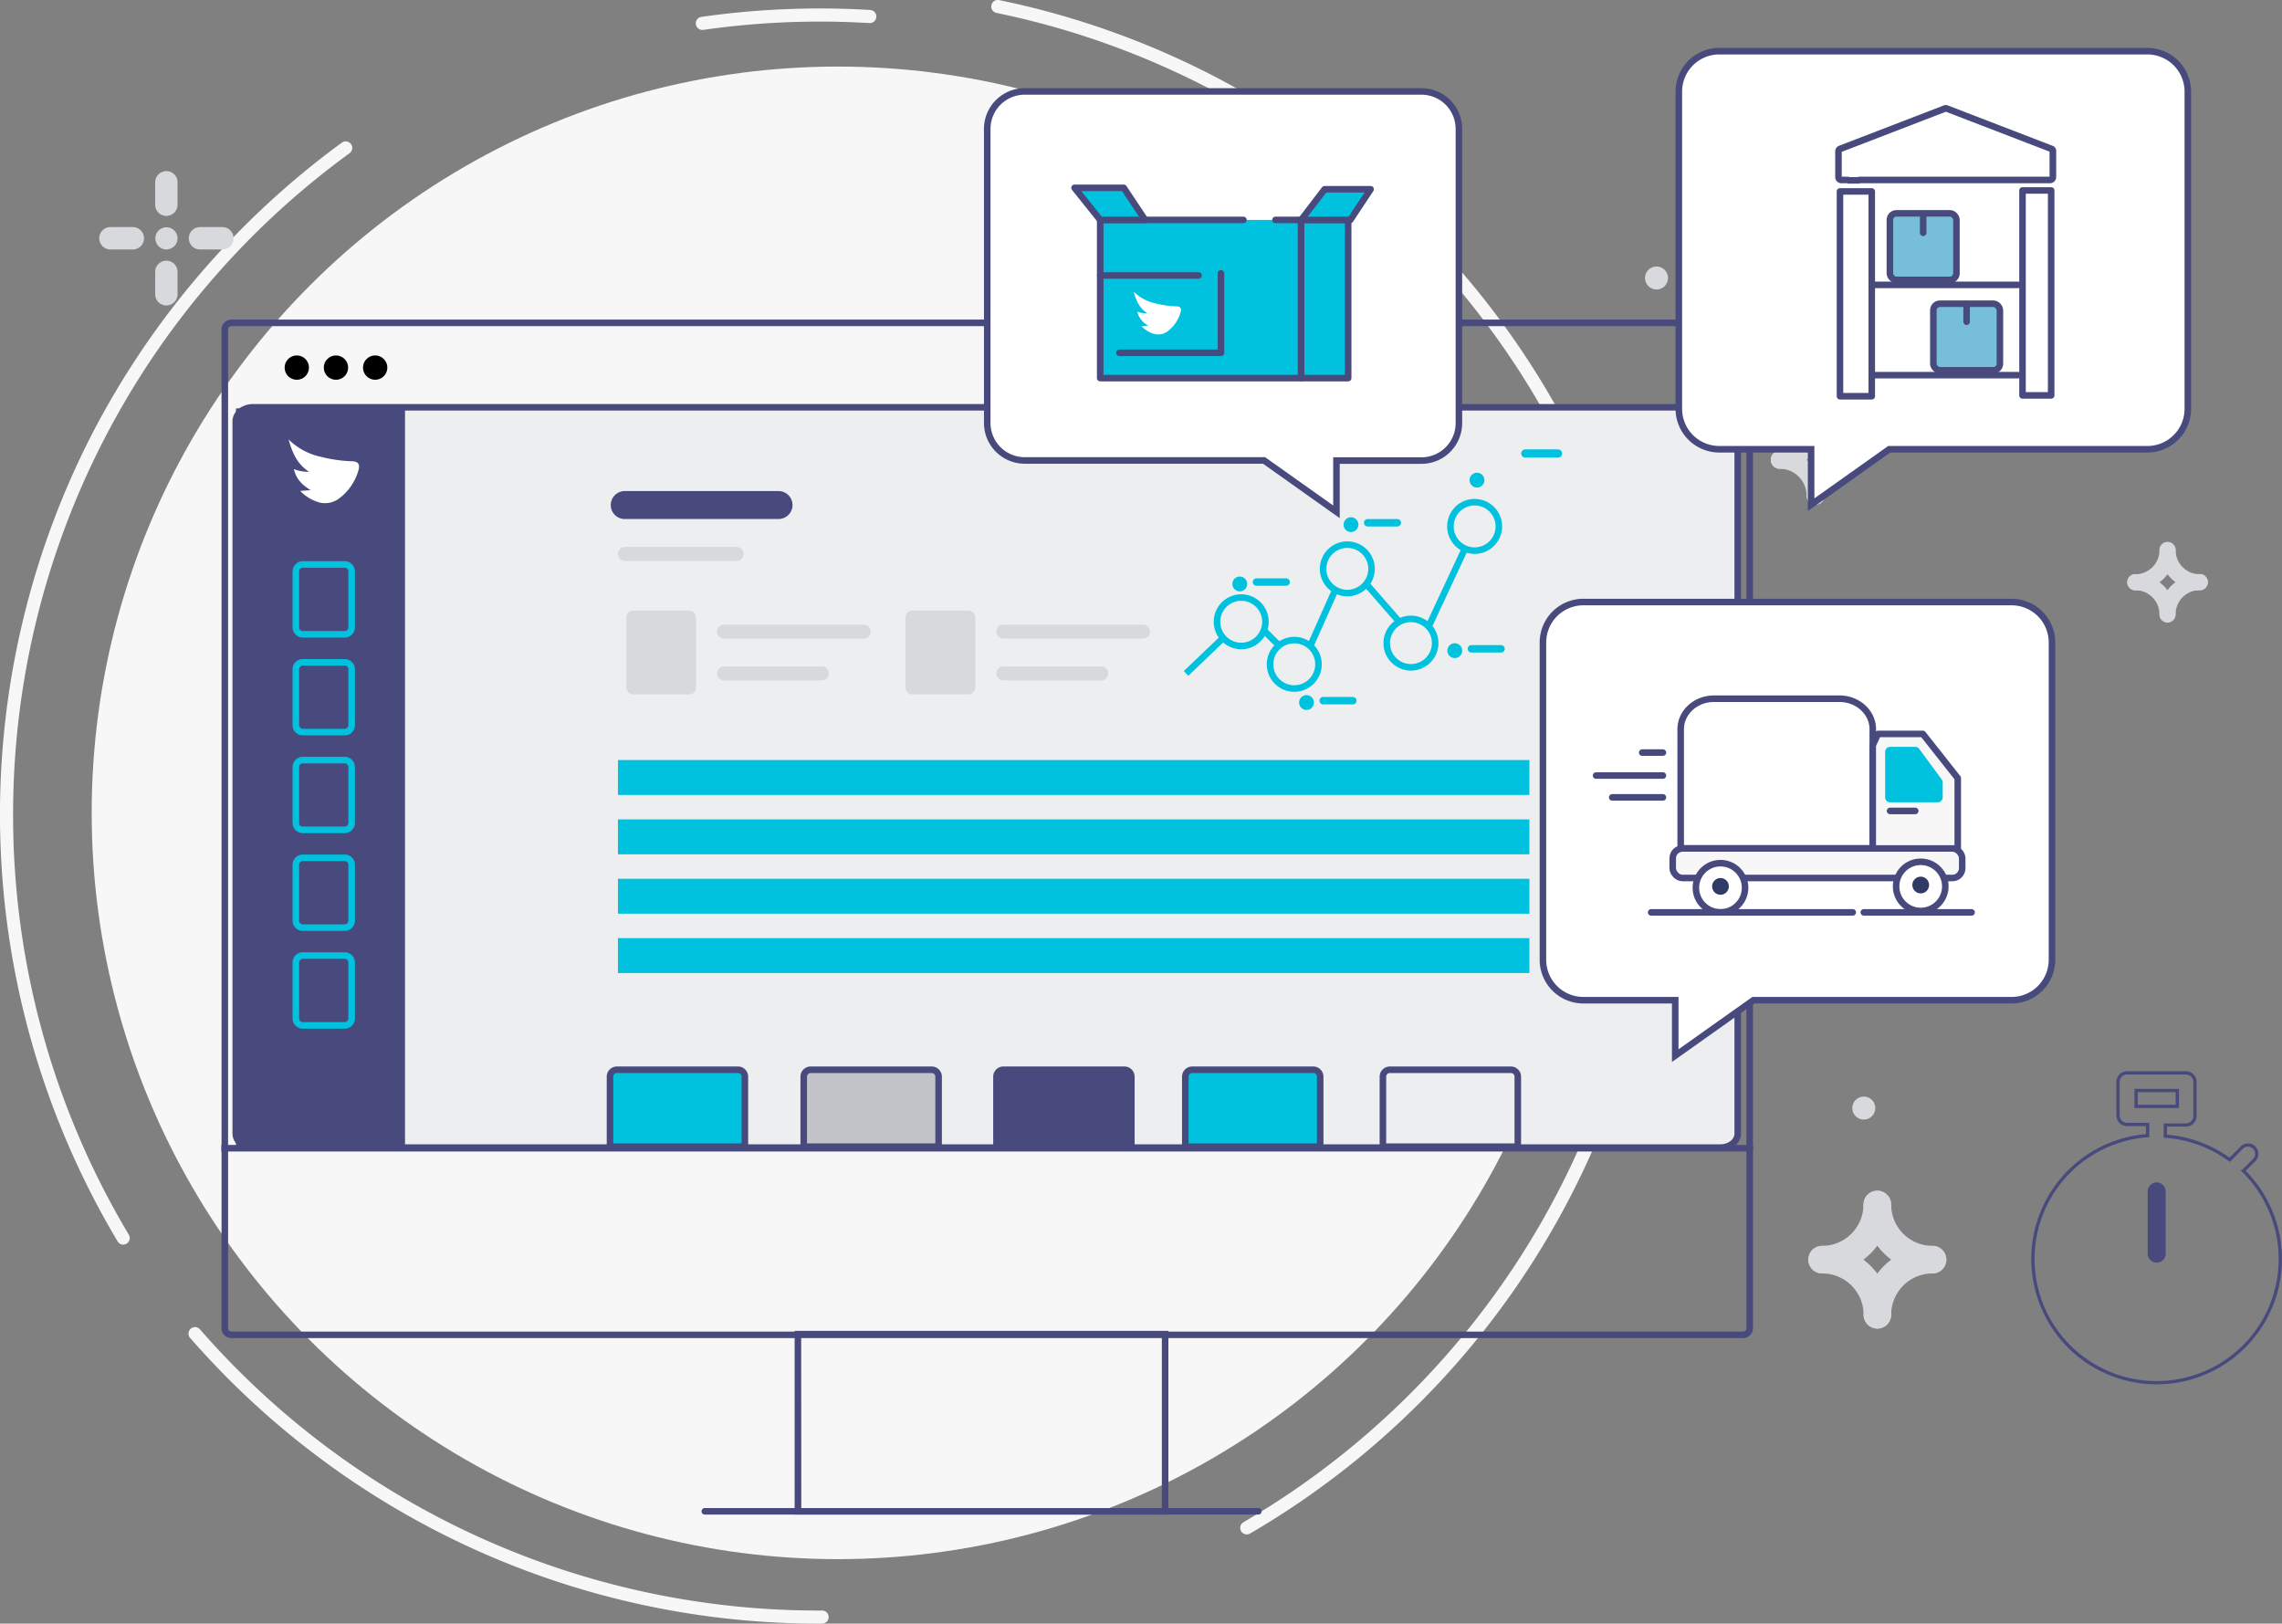 <svg id="Capa_1" data-name="Capa 1" xmlns="http://www.w3.org/2000/svg" viewBox="0 0 697.38 496.14"><rect x="0" y="0" width="697.38" height="496.14" fill="#808080" stroke="none"/><title>hero</title><path d="M373,385v-21.4a2.12,2.12,0,0,0-2.11-2.11h-37a2.12,2.12,0,0,0-2.11,2.11V385Z" transform="translate(-22.16 -34.6)" style="fill:none;stroke:#484a7d;stroke-miterlimit:10;stroke-width:2px"/><path d="M314.07,385v-21.4a2.12,2.12,0,0,0-2.11-2.11H275a2.12,2.12,0,0,0-2.11,2.11V385Z" transform="translate(-22.16 -34.6)" style="fill:none;stroke:#484a7d;stroke-miterlimit:10;stroke-width:2px"/><path d="M254.89,385v-21.4a2.12,2.12,0,0,0-2.11-2.11h-37a2.12,2.12,0,0,0-2.11,2.11V385Z" transform="translate(-22.16 -34.6)" style="fill:none;stroke:#484a7d;stroke-miterlimit:10;stroke-width:2px"/><circle cx="256.07" cy="248.39" r="228.05" style="fill:#f7f7f8"/><path d="M59.83,414.94a2,2,0,0,1-1.72-1,254.47,254.47,0,0,1-7.48-247.38,256.36,256.36,0,0,1,76-88.37,2,2,0,1,1,2.36,3.23A249.77,249.77,0,0,0,26.16,283.59,249.77,249.77,0,0,0,61.54,411.92a2,2,0,0,1-1.71,3Z" transform="translate(-22.16 -34.6)" style="fill:#f7f7f8"/><path d="M272.06,530.74A254.78,254.78,0,0,1,80.39,443.58a2,2,0,1,1,3-2.62,250.77,250.77,0,0,0,190,85.78h0a2,2,0,0,1,0,4Z" transform="translate(-22.16 -34.6)" style="fill:#f7f7f8"/><path d="M403.17,503.48a2,2,0,0,1-1-3.73,250.19,250.19,0,0,0-75.48-461.2,2,2,0,0,1,.8-3.92,254.16,254.16,0,0,1,76.7,468.57A2,2,0,0,1,403.17,503.48Z" transform="translate(-22.16 -34.6)" style="fill:#f7f7f8"/><path d="M236.94,43.74a2,2,0,0,1-.28-4,255.9,255.9,0,0,1,51.43-2.09,2,2,0,0,1-.24,4,252,252,0,0,0-50.62,2.06Z" transform="translate(-22.16 -34.6)" style="fill:#f7f7f8"/><circle cx="506.23" cy="84.95" r="3.52" style="fill:#d8d9dd"/><path d="M547.93,385.27H99.48c-2.91,0-5.28-1.91-5.28-4.27V163.33c0-2.36,2.36-4.27,5.28-4.27H547.93c2.92,0,5.28,1.91,5.28,4.27V381C553.2,383.37,550.84,385.27,547.93,385.27Z" transform="translate(-22.16 -34.6)" style="fill:#edeef0;stroke:#484a7d;stroke-miterlimit:10;stroke-width:2px"/><path d="M232.75,246.79H215.68a2.13,2.13,0,0,1-2.13-2.13V223.32a2.13,2.13,0,0,1,2.13-2.13h17.07a2.13,2.13,0,0,1,2.13,2.13v21.34A2.13,2.13,0,0,1,232.75,246.79Z" transform="translate(-22.16 -34.6)" style="fill:#d8d9dd"/><path d="M498.29,174.43h-10a1.25,1.25,0,0,1,0-2.51h10a1.25,1.25,0,0,1,0,2.51Z" transform="translate(-22.16 -34.6)" style="fill:#00c2de"/><path d="M247.28,206H213.13a2.13,2.13,0,0,1,0-4.27h34.15a2.13,2.13,0,0,1,0,4.27Z" transform="translate(-22.16 -34.6)" style="fill:#d8d9dd"/><path d="M273.3,242.52H243.42a2.13,2.13,0,0,1,0-4.27H273.3a2.13,2.13,0,0,1,0,4.27Z" transform="translate(-22.16 -34.6)" style="fill:#d8d9dd"/><path d="M286.11,229.72H243.42a2.13,2.13,0,0,1,0-4.27h42.68a2.13,2.13,0,1,1,0,4.27Z" transform="translate(-22.16 -34.6)" style="fill:#d8d9dd"/><path d="M318.12,246.79H301a2.13,2.13,0,0,1-2.13-2.13V223.32a2.13,2.13,0,0,1,2.13-2.13h17.07a2.13,2.13,0,0,1,2.13,2.13v21.34A2.13,2.13,0,0,1,318.12,246.79Z" transform="translate(-22.16 -34.6)" style="fill:#d8d9dd"/><path d="M358.67,242.52H328.79a2.13,2.13,0,0,1,0-4.27h29.88a2.13,2.13,0,1,1,0,4.27Z" transform="translate(-22.16 -34.6)" style="fill:#d8d9dd"/><path d="M371.47,229.72H328.79a2.13,2.13,0,0,1,0-4.27h42.68a2.13,2.13,0,0,1,0,4.27Z" transform="translate(-22.16 -34.6)" style="fill:#d8d9dd"/><rect x="72.12" y="124.79" width="51.65" height="225.57" style="fill:#484a7d"/><path d="M260.08,193.2h-47a4.27,4.27,0,1,1,0-8.54h47a4.27,4.27,0,1,1,0,8.54Z" transform="translate(-22.16 -34.6)" style="fill:#484a7d"/><circle cx="90.7" cy="112.33" r="3.72"/><circle cx="102.67" cy="112.33" r="3.72"/><circle cx="114.65" cy="112.33" r="3.72"/><circle cx="451.37" cy="146.72" r="2.27" style="fill:#00c2de"/><path d="M449.18,195.48h-9.06a1.13,1.13,0,0,1,0-2.27h9.06a1.13,1.13,0,0,1,0,2.27Z" transform="translate(-22.16 -34.6)" style="fill:#00c2de"/><circle cx="412.86" cy="160.32" r="2.27" style="fill:#00c2de"/><path d="M480.89,234h-9.06a1.13,1.13,0,0,1,0-2.27h9.06a1.13,1.13,0,0,1,0,2.27Z" transform="translate(-22.16 -34.6)" style="fill:#00c2de"/><circle cx="444.58" cy="198.83" r="2.27" style="fill:#00c2de"/><path d="M415.2,213.6h-9.06a1.13,1.13,0,0,1,0-2.27h9.06a1.13,1.13,0,0,1,0,2.27Z" transform="translate(-22.16 -34.6)" style="fill:#00c2de"/><circle cx="378.88" cy="178.44" r="2.27" style="fill:#00c2de"/><path d="M435.59,249.84h-9.06a1.13,1.13,0,0,1,0-2.27h9.06a1.13,1.13,0,0,1,0,2.27Z" transform="translate(-22.16 -34.6)" style="fill:#00c2de"/><circle cx="399.27" cy="214.68" r="2.27" style="fill:#00c2de"/><path d="M433.9,215.83a7.4,7.4,0,1,1,7.4-7.4A7.41,7.41,0,0,1,433.9,215.83Z" transform="translate(-22.16 -34.6)" style="fill:none;stroke:#00c2de;stroke-miterlimit:10;stroke-width:2px"/><path d="M401.48,232a7.4,7.4,0,1,1,7.4-7.4A7.41,7.41,0,0,1,401.48,232Z" transform="translate(-22.16 -34.6)" style="fill:none;stroke:#00c2de;stroke-miterlimit:10;stroke-width:2px"/><path d="M453.39,238.52a7.4,7.4,0,1,1,7.36-7.44A7.41,7.41,0,0,1,453.39,238.52Z" transform="translate(-22.16 -34.6)" style="fill:none;stroke:#00c2de;stroke-miterlimit:10;stroke-width:2px"/><path d="M417.69,245a7.4,7.4,0,1,1,7.4-7.4A7.41,7.41,0,0,1,417.69,245Z" transform="translate(-22.16 -34.6)" style="fill:none;stroke:#00c2de;stroke-miterlimit:10;stroke-width:2px"/><path d="M472.81,202.86a7.4,7.4,0,1,1,7.4-7.4A7.41,7.41,0,0,1,472.81,202.86Z" transform="translate(-22.16 -34.6)" style="fill:none;stroke:#00c2de;stroke-miterlimit:10;stroke-width:2px"/><path d="M437.89,213.22" transform="translate(-22.16 -34.6)" style="stroke:#010101;stroke-linecap:round;stroke-linejoin:round;stroke-width:2px"/><path d="M430,213.33" transform="translate(-22.16 -34.6)" style="stroke:#010101;stroke-linecap:round;stroke-linejoin:round"/><path d="M554.86,134.26a1,1,0,0,1,1,1V440.49a1,1,0,0,1-1,1h-462a1,1,0,0,1-1-1V135.26a1,1,0,0,1,1-1h462m0-2h-462a3,3,0,0,0-3,3V440.49a3,3,0,0,0,3,3h462a3,3,0,0,0,3-3V135.26a3,3,0,0,0-3-3Z" transform="translate(-22.16 -34.6)" style="fill:#484a7d"/><path d="M379.22,497.42H265V441.27H379.22Zm-112.18-2H377.22V443.27H267Z" transform="translate(-22.16 -34.6)" style="fill:#484a7d"/><path d="M406.71,497.42H237.55a1,1,0,0,1,0-2H406.71a1,1,0,0,1,0,2Z" transform="translate(-22.16 -34.6)" style="fill:#484a7d"/><line x1="67.66" y1="350.87" x2="535.7" y2="350.87" style="fill:none;stroke:#484a7d;stroke-miterlimit:10;stroke-width:2px"/><line x1="362.46" y1="205.78" x2="373.79" y2="194.95" style="fill:none;stroke:#00c2de;stroke-miterlimit:10;stroke-width:2px"/><line x1="386.25" y1="192.64" x2="390.89" y2="197.29" style="fill:none;stroke:#00c2de;stroke-miterlimit:10;stroke-width:2px"/><line x1="400.4" y1="197.44" x2="407.87" y2="180.7" style="fill:none;stroke:#00c2de;stroke-miterlimit:10;stroke-width:2px"/><line x1="417.53" y1="178.44" x2="427.64" y2="190.04" style="fill:none;stroke:#00c2de;stroke-miterlimit:10;stroke-width:2px"/><line x1="436.58" y1="191.46" x2="447.41" y2="168.26" style="fill:none;stroke:#00c2de;stroke-miterlimit:10;stroke-width:2px"/><path d="M127.51,228.43H114.7a2.13,2.13,0,0,1-2.13-2.13V209.22a2.13,2.13,0,0,1,2.13-2.13h12.8a2.13,2.13,0,0,1,2.13,2.13V226.3A2.13,2.13,0,0,1,127.51,228.43Z" transform="translate(-22.16 -34.6)" style="fill:none;stroke:#00c2de;stroke-miterlimit:10;stroke-width:2px"/><path d="M127.51,258.31H114.7a2.13,2.13,0,0,1-2.13-2.13V239.1A2.13,2.13,0,0,1,114.7,237h12.8a2.13,2.13,0,0,1,2.13,2.13v17.07A2.13,2.13,0,0,1,127.51,258.31Z" transform="translate(-22.16 -34.6)" style="fill:none;stroke:#00c2de;stroke-miterlimit:10;stroke-width:2px"/><path d="M127.51,288.19H114.7a2.13,2.13,0,0,1-2.13-2.13V269a2.13,2.13,0,0,1,2.13-2.13h12.8a2.13,2.13,0,0,1,2.13,2.13v17.07A2.13,2.13,0,0,1,127.51,288.19Z" transform="translate(-22.16 -34.6)" style="fill:none;stroke:#00c2de;stroke-miterlimit:10;stroke-width:2px"/><path d="M127.51,318.06H114.7a2.13,2.13,0,0,1-2.13-2.13V298.86a2.13,2.13,0,0,1,2.13-2.13h12.8a2.13,2.13,0,0,1,2.13,2.13v17.07A2.13,2.13,0,0,1,127.51,318.06Z" transform="translate(-22.16 -34.6)" style="fill:none;stroke:#00c2de;stroke-miterlimit:10;stroke-width:2px"/><path d="M127.51,347.94H114.7a2.13,2.13,0,0,1-2.13-2.13V328.73a2.13,2.13,0,0,1,2.13-2.13h12.8a2.13,2.13,0,0,1,2.13,2.13v17.07A2.13,2.13,0,0,1,127.51,347.94Z" transform="translate(-22.16 -34.6)" style="fill:none;stroke:#00c2de;stroke-miterlimit:10;stroke-width:2px"/><path d="M113.91,184.62l3.19-.25c-2.52-1.5-4.44-3.38-5.14-6.43a11.6,11.6,0,0,0,4.65.82c-3.65-2.35-5.1-5.78-6.26-9.88a20,20,0,0,0,10,5.34,43.67,43.67,0,0,0,9.45,1.33c1.79.06,2.45.93,1.92,2.68a16.26,16.26,0,0,1-5.8,8.59A7.11,7.11,0,0,1,119,187.9,13,13,0,0,1,113.91,184.62Z" transform="translate(-22.16 -34.6)" style="fill:#fff"/><rect x="188.84" y="232.25" width="278.55" height="10.67" style="fill:#00c2de"/><rect x="188.84" y="250.39" width="278.55" height="10.67" style="fill:#00c2de"/><rect x="188.84" y="268.53" width="278.55" height="10.67" style="fill:#00c2de"/><rect x="188.84" y="286.67" width="278.55" height="10.67" style="fill:#00c2de"/><path d="M577,188.8a2.74,2.74,0,0,1-2.74-2.74A13.71,13.71,0,0,1,588,172.37a2.74,2.74,0,1,1,0,5.48,8.23,8.23,0,0,0-8.22,8.22A2.74,2.74,0,0,1,577,188.8Z" transform="translate(-22.16 -34.6)" style="fill:#d8d9dd"/><path d="M566.08,177.85a2.74,2.74,0,0,1,0-5.48,8.23,8.23,0,0,0,8.22-8.22,2.74,2.74,0,1,1,5.48,0A13.71,13.71,0,0,1,566.08,177.85Z" transform="translate(-22.16 -34.6)" style="fill:#d8d9dd"/><path d="M577,188.8a2.74,2.74,0,0,1-2.74-2.74,8.23,8.23,0,0,0-8.22-8.22,2.74,2.74,0,0,1,0-5.48,13.71,13.71,0,0,1,13.69,13.69A2.74,2.74,0,0,1,577,188.8Z" transform="translate(-22.16 -34.6)" style="fill:#d8d9dd"/><path d="M588,177.85a13.71,13.71,0,0,1-13.69-13.69,2.74,2.74,0,1,1,5.48,0,8.23,8.23,0,0,0,8.22,8.22,2.74,2.74,0,1,1,0,5.48Z" transform="translate(-22.16 -34.6)" style="fill:#d8d9dd"/><path d="M367.9,385v-21.4a2.12,2.12,0,0,0-2.11-2.11h-37a2.12,2.12,0,0,0-2.11,2.11V385Z" transform="translate(-22.16 -34.6)" style="fill:#484a7d;stroke:#484a7d;stroke-miterlimit:10;stroke-width:2px"/><path d="M425.61,385v-21.4a2.12,2.12,0,0,0-2.11-2.11h-37a2.12,2.12,0,0,0-2.11,2.11V385Z" transform="translate(-22.16 -34.6)" style="fill:#00c2de;stroke:#484a7d;stroke-miterlimit:10;stroke-width:2px"/><path d="M486,385v-21.4a2.12,2.12,0,0,0-2.11-2.11h-37a2.12,2.12,0,0,0-2.11,2.11V385Z" transform="translate(-22.16 -34.6)" style="fill:none;stroke:#484a7d;stroke-miterlimit:10;stroke-width:2px"/><path d="M309,385v-21.4a2.12,2.12,0,0,0-2.11-2.11h-37a2.12,2.12,0,0,0-2.11,2.11V385Z" transform="translate(-22.16 -34.6)" style="fill:#c2c3c9;stroke:#484a7d;stroke-miterlimit:10;stroke-width:2px"/><path d="M249.8,385v-21.4a2.12,2.12,0,0,0-2.11-2.11h-37a2.12,2.12,0,0,0-2.11,2.11V385Z" transform="translate(-22.16 -34.6)" style="fill:#00c2de;stroke:#484a7d;stroke-miterlimit:10;stroke-width:2px"/><path d="M636.89,218.57H506a12.36,12.36,0,0,0-12.32,12.32v97A12.36,12.36,0,0,0,506,340.24h28.11v16.94L558,340.24h78.93a12.36,12.36,0,0,0,12.32-12.32v-97A12.36,12.36,0,0,0,636.89,218.57Z" transform="translate(-22.16 -34.6)" style="fill:#fff;stroke:#484a7d;stroke-miterlimit:10;stroke-width:2px"/><path d="M678.44,50.24H547.53a12.36,12.36,0,0,0-12.32,12.32v97a12.36,12.36,0,0,0,12.32,12.32h28.11v16.94l23.87-16.94h78.93a12.36,12.36,0,0,0,12.32-12.32v-97A12.36,12.36,0,0,0,678.44,50.24Z" transform="translate(-22.16 -34.6)" style="fill:#fff;stroke:#484a7d;stroke-miterlimit:10;stroke-width:2px"/><path d="M335.28,62.54H456.61A11.45,11.45,0,0,1,468,74v89.92a11.45,11.45,0,0,1-11.42,11.42h-26V191l-22.12-15.7H335.28a11.45,11.45,0,0,1-11.42-11.42V74A11.45,11.45,0,0,1,335.28,62.54Z" transform="translate(-22.16 -34.6)" style="fill:#fff;stroke:#484a7d;stroke-miterlimit:10;stroke-width:2px"/><path d="M594.36,293.86a8.47,8.47,0,0,0,.12-1.32V257.41c0-5.11-4.57-9.3-10.16-9.3H545.94c-5.59,0-10.16,4.18-10.16,9.3v35.12a8.47,8.47,0,0,0,.12,1.32Z" transform="translate(-22.16 -34.6)" style="fill:#fff;stroke:#484a7d;stroke-miterlimit:10;stroke-width:2px"/><path d="M535.79,255.16" transform="translate(-22.16 -34.6)" style="fill:none;stroke:#fff;stroke-linecap:round;stroke-linejoin:round;stroke-width:3px"/><path d="M587.56,255.16" transform="translate(-22.16 -34.6)" style="fill:none;stroke:#fff;stroke-linecap:round;stroke-linejoin:round;stroke-width:3px"/><rect x="511.18" y="259.27" width="88.47" height="9.03" rx="3" ry="3" style="fill:#f7f7f8;stroke:#484a7d;stroke-miterlimit:10;stroke-width:2px"/><polygon points="587.62 224.27 598.29 237.78 598.29 259.27 572.31 259.27 572.31 227.75 573.9 224.27 587.62 224.27" style="fill:#f7f7f8;stroke:#484a7d;stroke-linecap:round;stroke-linejoin:round;stroke-width:2px"/><circle cx="525.78" cy="271.28" r="7.52" style="fill:#fff;stroke:#484a7d;stroke-miterlimit:10;stroke-width:2px"/><circle cx="525.78" cy="270.86" r="2.56" style="fill:#2f3b64"/><polygon points="577.6 243.66 592.19 243.66 592.19 239.08 585.3 229.72 577.6 229.72 577.6 243.66" style="fill:#00c2de;stroke:#00c2de;stroke-linecap:round;stroke-linejoin:round;stroke-width:3px"/><line x1="585.3" y1="247.8" x2="577.6" y2="247.8" style="fill:none;stroke:#484a7d;stroke-linecap:round;stroke-linejoin:round;stroke-width:2px"/><circle cx="586.97" cy="270.86" r="7.52" style="fill:#fff;stroke:#484a7d;stroke-miterlimit:10;stroke-width:2px"/><circle cx="586.97" cy="270.44" r="2.56" style="fill:#2f3b64"/><line x1="504.59" y1="278.8" x2="566.2" y2="278.8" style="fill:none;stroke:#484a7d;stroke-linecap:round;stroke-linejoin:round;stroke-width:2px"/><line x1="569.58" y1="278.8" x2="602.53" y2="278.8" style="fill:none;stroke:#484a7d;stroke-linecap:round;stroke-linejoin:round;stroke-width:2px"/><line x1="501.85" y1="229.97" x2="508.19" y2="229.97" style="fill:none;stroke:#484a7d;stroke-linecap:round;stroke-linejoin:round;stroke-width:2px"/><line x1="492.69" y1="243.66" x2="508.19" y2="243.66" style="fill:none;stroke:#484a7d;stroke-linecap:round;stroke-linejoin:round;stroke-width:2px"/><line x1="487.76" y1="236.99" x2="508.19" y2="236.99" style="fill:none;stroke:#484a7d;stroke-linecap:round;stroke-linejoin:round;stroke-width:2px"/><polyline points="379.99 67.2 336.22 67.2 336.22 115.54 397.63 115.54 397.63 67.2 389.79 67.2" style="fill:#00c2de;stroke:#484a7d;stroke-linecap:round;stroke-linejoin:round;stroke-width:2px"/><rect x="397.63" y="67.2" width="14.37" height="48.34" style="fill:#00c2de;stroke:#484a7d;stroke-linecap:round;stroke-linejoin:round;stroke-width:2px"/><polygon points="349.94 67.2 343.41 57.4 328.38 57.4 336.22 67.2 349.94 67.2" style="fill:#00c2de;stroke:#484a7d;stroke-linecap:round;stroke-linejoin:round;stroke-width:2px"/><polygon points="397.63 67.2 404.81 57.83 418.86 57.83 412.65 67.2 397.63 67.2" style="fill:#00c2de;stroke:#484a7d;stroke-linecap:round;stroke-linejoin:round;stroke-width:2px"/><line x1="366.27" y1="84.18" x2="336.22" y2="84.18" style="fill:none;stroke:#484a7d;stroke-linecap:round;stroke-linejoin:round;stroke-width:2px"/><polyline points="373.13 83.53 373.13 107.81 342.1 107.81" style="fill:none;stroke:#484a7d;stroke-linecap:round;stroke-linejoin:round;stroke-width:2px"/><path d="M371,134.3l2.14-.17a6.66,6.66,0,0,1-3.45-4.32,7.8,7.8,0,0,0,3.12.55c-2.45-1.58-3.43-3.88-4.2-6.64a13.43,13.43,0,0,0,6.7,3.59,29.34,29.34,0,0,0,6.35.9c1.2,0,1.65.63,1.29,1.8a10.92,10.92,0,0,1-3.89,5.77,4.78,4.78,0,0,1-4.65.71A8.71,8.71,0,0,1,371,134.3Z" transform="translate(-22.16 -34.6)" style="fill:#fff"/><path d="M648,93.8v60.62h-6.76V93.8H648m1-2h-8.76a1,1,0,0,0-1,1v62.62a1,1,0,0,0,1,1H649a1,1,0,0,0,1-1V92.8a1,1,0,0,0-1-1Z" transform="translate(-22.16 -34.6)" style="fill:#484a7d"/><path d="M593.17,94.1v60.58h-7.71V94.1h7.71m1-2h-9.71a1,1,0,0,0-1,1v62.58a1,1,0,0,0,1,1h9.71a1,1,0,0,0,1-1V93.1a1,1,0,0,0-1-1Z" transform="translate(-22.16 -34.6)" style="fill:#484a7d"/><rect x="577.55" y="65.19" width="20.34" height="20.34" rx="2" ry="2" style="fill:#77bed9;stroke:#484a7d;stroke-miterlimit:10;stroke-width:2px"/><rect x="590.83" y="92.81" width="20.34" height="20.34" rx="2" ry="2" style="fill:#77bed9;stroke:#484a7d;stroke-miterlimit:10;stroke-width:2px"/><path d="M617,68.62h0m-.24.1L648.5,80.94v7.65h-58a2,2,0,0,0-.67.12h-2.41a2,2,0,0,0-.67-.12H585V81l31.8-12.25M585,80.89h0m31.77-14.2a1.38,1.38,0,0,0-.62.14L584.2,79.13A1.84,1.84,0,0,0,583,80.92v7.79a1.88,1.88,0,0,0,1.88,1.88h1.88v.12h3.76v-.12h58.13a1.88,1.88,0,0,0,1.88-1.88V80.92a1.65,1.65,0,0,0-1.13-1.78l-31.93-12.3a1.87,1.87,0,0,0-.69-.14Z" transform="translate(-22.16 -34.6)" style="fill:#484a7d"/><line x1="572.07" y1="87.05" x2="616.66" y2="87.05" style="fill:none;stroke:#484a7d;stroke-linecap:round;stroke-linejoin:round;stroke-width:2px"/><line x1="572.07" y1="114.64" x2="616.66" y2="114.64" style="fill:none;stroke:#484a7d;stroke-linecap:round;stroke-linejoin:round;stroke-width:2px"/><line x1="587.72" y1="65.64" x2="587.72" y2="71.13" style="fill:#77bed9;stroke:#484a7d;stroke-linecap:round;stroke-linejoin:round;stroke-width:2px"/><line x1="601" y1="92.81" x2="601" y2="98.31" style="fill:#77bed9;stroke:#484a7d;stroke-linecap:round;stroke-linejoin:round;stroke-width:2px"/><path d="M73,100.57a3.42,3.42,0,0,1-3.42-3.42V90.31a3.42,3.42,0,0,1,6.84,0v6.84A3.42,3.42,0,0,1,73,100.57Z" transform="translate(-22.16 -34.6)" style="fill:#d8d9dd"/><path d="M73,127.94a3.42,3.42,0,0,1-3.42-3.42v-6.84a3.42,3.42,0,1,1,6.84,0v6.84A3.42,3.42,0,0,1,73,127.94Z" transform="translate(-22.16 -34.6)" style="fill:#d8d9dd"/><path d="M73,110.83a3.39,3.39,0,1,1,2.43-1A3.6,3.6,0,0,1,73,110.83Z" transform="translate(-22.16 -34.6)" style="fill:#d8d9dd"/><path d="M62.75,110.83H55.91a3.42,3.42,0,0,1,0-6.84h6.84a3.42,3.42,0,0,1,0,6.84Z" transform="translate(-22.16 -34.6)" style="fill:#d8d9dd"/><path d="M90.12,110.83H83.28a3.42,3.42,0,0,1,0-6.84h6.84a3.42,3.42,0,0,1,0,6.84Z" transform="translate(-22.16 -34.6)" style="fill:#d8d9dd"/><path d="M684.56,224.8a2.46,2.46,0,0,1-2.46-2.46A12.32,12.32,0,0,1,694.41,210a2.46,2.46,0,0,1,0,4.92,7.4,7.4,0,0,0-7.39,7.39A2.46,2.46,0,0,1,684.56,224.8Z" transform="translate(-22.16 -34.6)" style="fill:#d8d9dd"/><path d="M674.72,215a2.46,2.46,0,0,1,0-4.92,7.4,7.4,0,0,0,7.39-7.39,2.46,2.46,0,1,1,4.92,0A12.32,12.32,0,0,1,674.72,215Z" transform="translate(-22.16 -34.6)" style="fill:#d8d9dd"/><path d="M684.56,224.8a2.46,2.46,0,0,1-2.46-2.46,7.4,7.4,0,0,0-7.39-7.39,2.46,2.46,0,0,1,0-4.92A12.32,12.32,0,0,1,687,222.34,2.46,2.46,0,0,1,684.56,224.8Z" transform="translate(-22.16 -34.6)" style="fill:#d8d9dd"/><path d="M694.41,215a12.32,12.32,0,0,1-12.31-12.31,2.46,2.46,0,1,1,4.92,0,7.4,7.4,0,0,0,7.39,7.39,2.46,2.46,0,0,1,0,4.92Z" transform="translate(-22.16 -34.6)" style="fill:#d8d9dd"/><path d="M595.89,440.58a4.21,4.21,0,0,1-4.21-4.21,21.09,21.09,0,0,1,21.06-21.06,4.21,4.21,0,1,1,0,8.42,12.65,12.65,0,0,0-12.64,12.64A4.21,4.21,0,0,1,595.89,440.58Z" transform="translate(-22.16 -34.6)" style="fill:#d8d9dd"/><path d="M579,423.73a4.21,4.21,0,0,1,0-8.42,12.65,12.65,0,0,0,12.64-12.64,4.21,4.21,0,0,1,8.42,0A21.09,21.09,0,0,1,579,423.73Z" transform="translate(-22.16 -34.6)" style="fill:#d8d9dd"/><path d="M595.89,440.58a4.21,4.21,0,0,1-4.21-4.21A12.65,12.65,0,0,0,579,423.73a4.21,4.21,0,0,1,0-8.42,21.09,21.09,0,0,1,21.06,21.06A4.21,4.21,0,0,1,595.89,440.58Z" transform="translate(-22.16 -34.6)" style="fill:#d8d9dd"/><path d="M612.74,423.73a21.09,21.09,0,0,1-21.06-21.06,4.21,4.21,0,0,1,8.42,0,12.65,12.65,0,0,0,12.64,12.64,4.21,4.21,0,1,1,0,8.42Z" transform="translate(-22.16 -34.6)" style="fill:#d8d9dd"/><circle cx="569.58" cy="338.6" r="3.52" style="fill:#d8d9dd"/><path d="M707.76,392.37l3.28-3.28a2.69,2.69,0,0,0-3.81-3.81L703.56,389a38.16,38.16,0,0,0-19.68-7.22v-3.41h6.3a2.77,2.77,0,0,0,2.76-2.76V365.21a2.77,2.77,0,0,0-2.76-2.76h-18a2.77,2.77,0,0,0-2.76,2.76v10.24a2.77,2.77,0,0,0,2.76,2.76h6.3v3.41a37.8,37.8,0,1,0,29.26,10.76Zm-32.81-19.68v-4.86h12.6v4.86Z" transform="translate(-22.16 -34.6)" style="fill:none;stroke:#484a7d;stroke-miterlimit:10"/><path d="M681.25,395.92a2.77,2.77,0,0,0-2.76,2.76v19.16a2.76,2.76,0,0,0,5.51,0V398.67A2.77,2.77,0,0,0,681.25,395.92Z" transform="translate(-22.16 -34.6)" style="fill:#484a7d"/></svg>